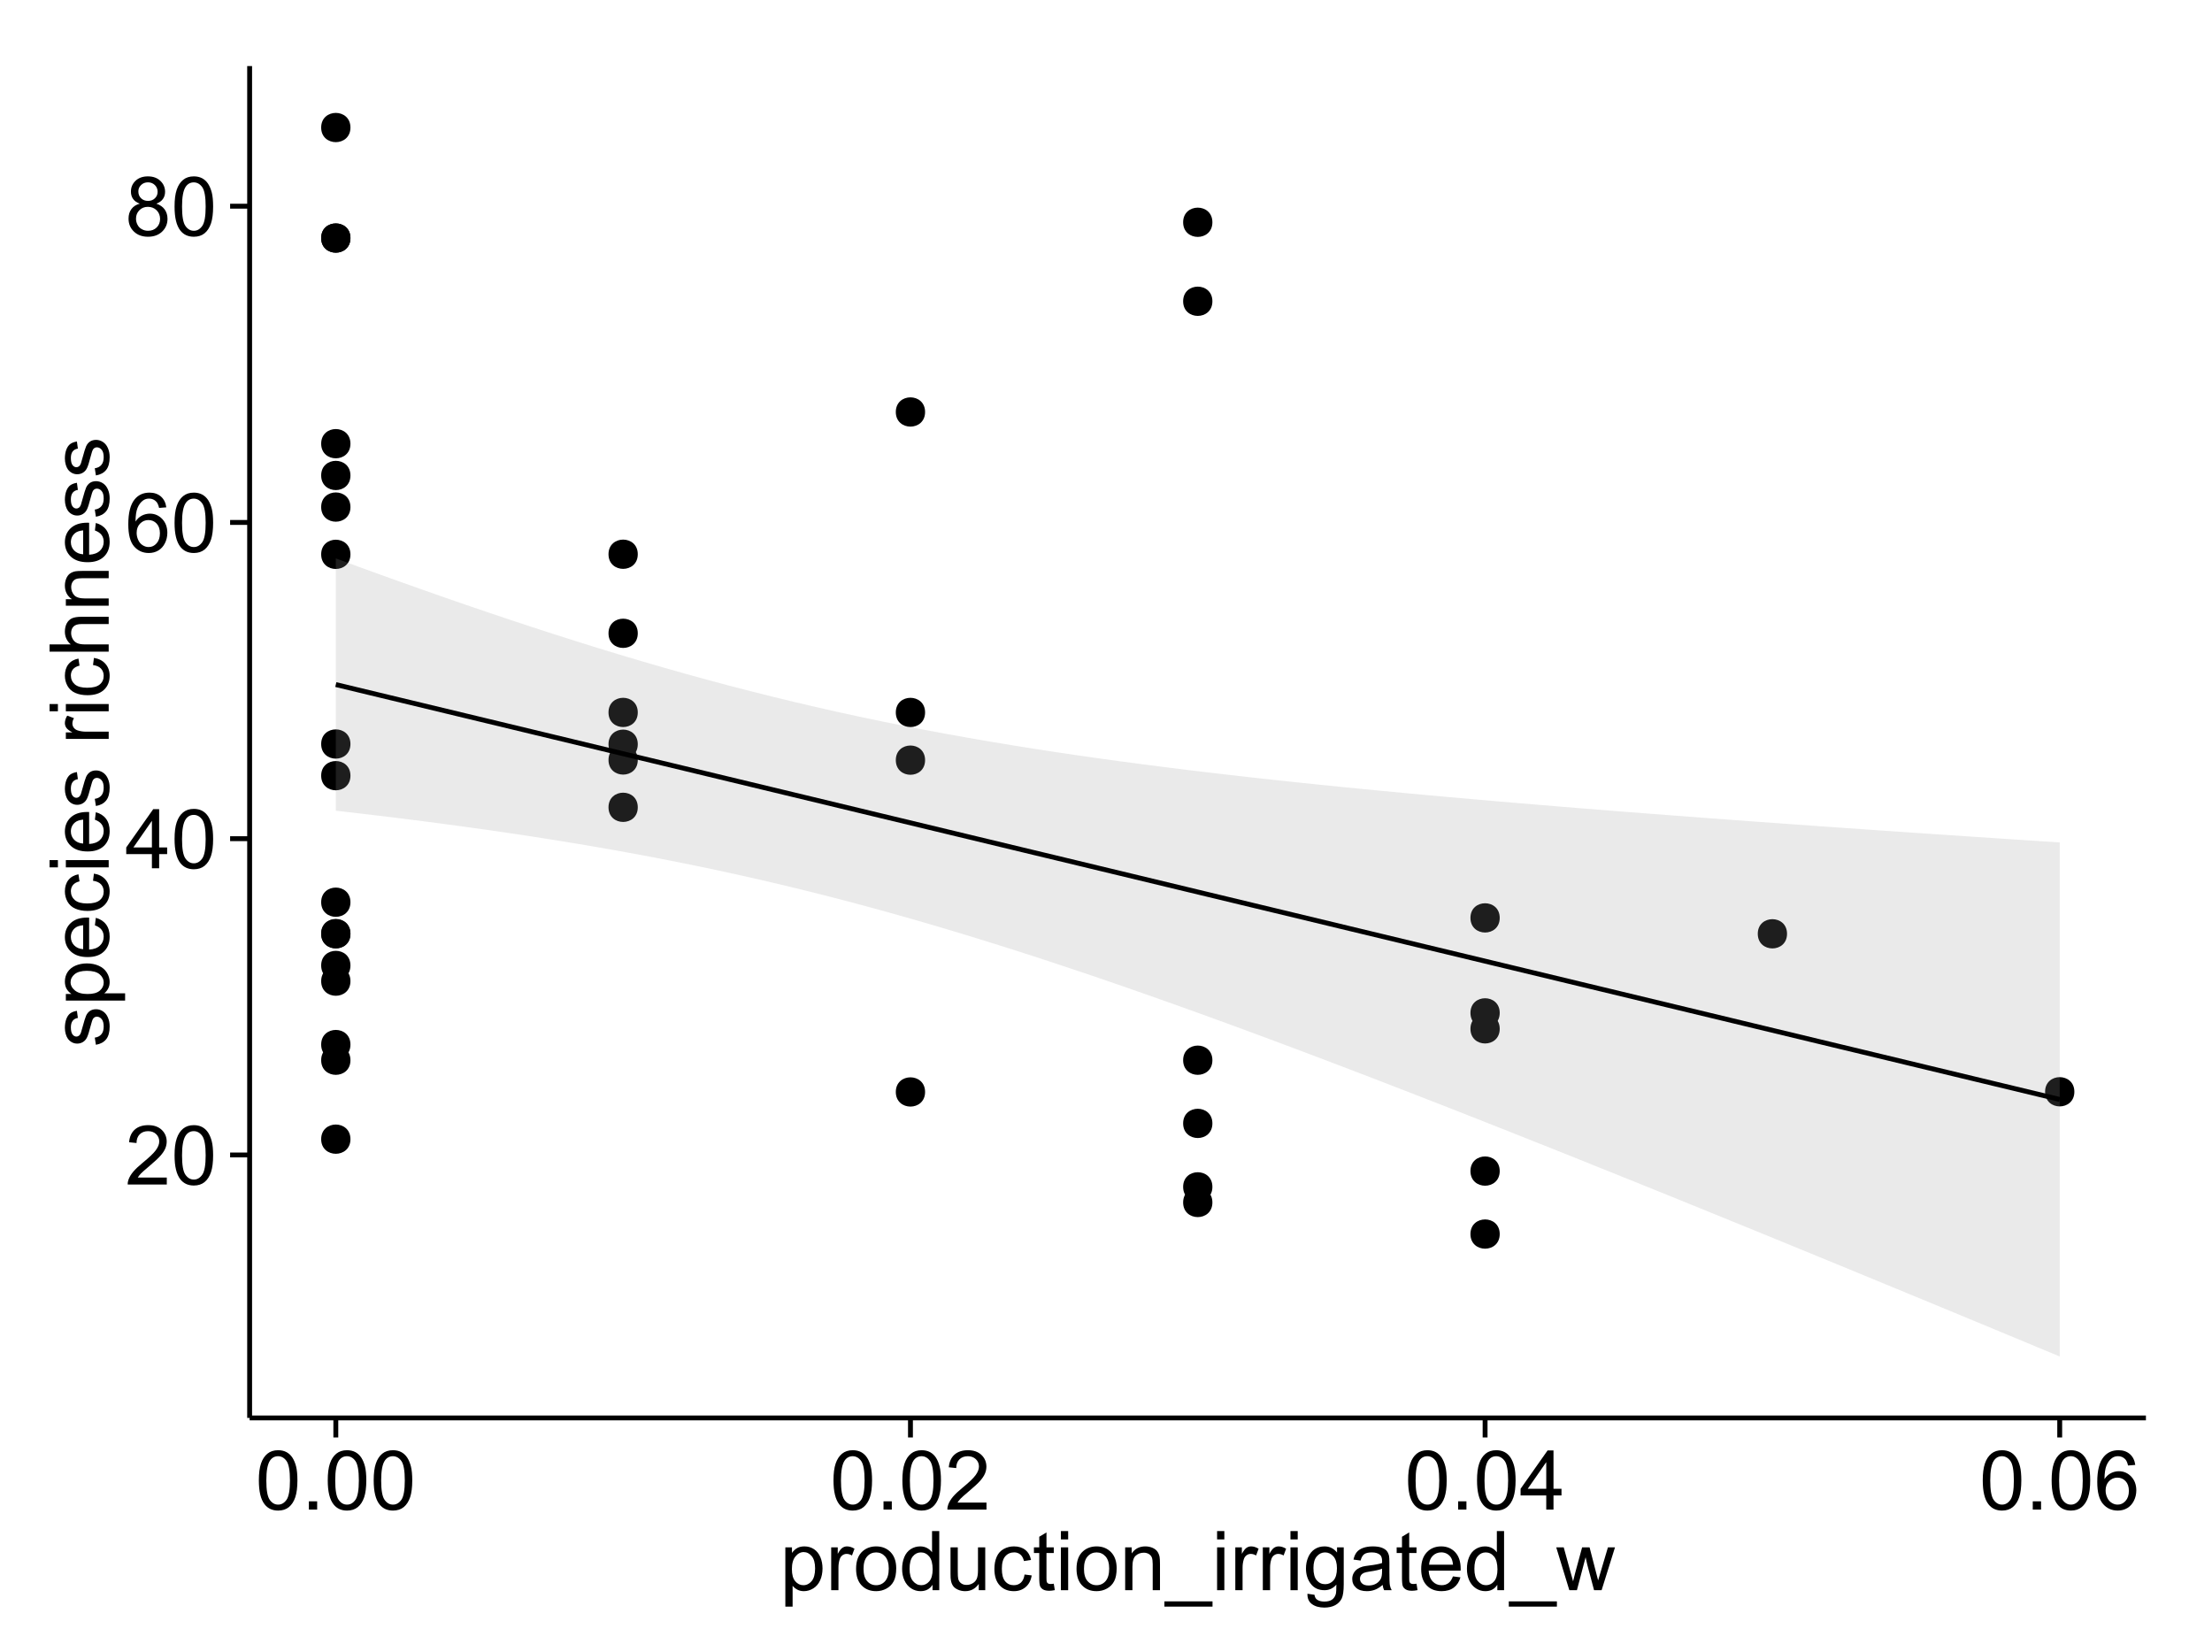 <?xml version="1.0" encoding="UTF-8"?>
<svg xmlns="http://www.w3.org/2000/svg" xmlns:xlink="http://www.w3.org/1999/xlink" width="482pt" height="360pt" viewBox="0 0 482 360" version="1.1">
<defs>
<g>
<symbol overflow="visible" id="glyph0-0">
<path style="stroke:none;" d="M 9.062 -1.52 L 9.062 0 L 0.547 0 C 0.531 -0.379 0.594 -0.742 0.73 -1.098 C 0.945 -1.676 1.293 -2.25 1.77 -2.812 C 2.246 -3.375 2.934 -4.023 3.84 -4.766 C 5.238 -5.906 6.188 -6.816 6.68 -7.492 C 7.172 -8.16 7.418 -8.793 7.418 -9.395 C 7.418 -10.02 7.191 -10.551 6.746 -10.98 C 6.293 -11.41 5.711 -11.625 4.992 -11.629 C 4.23 -11.625 3.621 -11.395 3.164 -10.941 C 2.703 -10.48 2.469 -9.848 2.469 -9.043 L 0.844 -9.211 C 0.953 -10.422 1.371 -11.344 2.102 -11.984 C 2.824 -12.617 3.801 -12.938 5.027 -12.938 C 6.262 -12.938 7.238 -12.594 7.961 -11.91 C 8.68 -11.223 9.039 -10.371 9.043 -9.359 C 9.039 -8.84 8.934 -8.336 8.727 -7.84 C 8.512 -7.34 8.164 -6.812 7.676 -6.266 C 7.188 -5.711 6.375 -4.957 5.238 -4 C 4.285 -3.199 3.676 -2.66 3.41 -2.379 C 3.141 -2.094 2.918 -1.805 2.742 -1.52 Z M 9.062 -1.52 "/>
</symbol>
<symbol overflow="visible" id="glyph0-1">
<path style="stroke:none;" d="M 0.746 -6.355 C 0.742 -7.875 0.898 -9.102 1.215 -10.031 C 1.527 -10.961 1.996 -11.676 2.613 -12.18 C 3.23 -12.684 4.008 -12.938 4.949 -12.938 C 5.637 -12.938 6.242 -12.797 6.766 -12.52 C 7.285 -12.238 7.715 -11.836 8.059 -11.316 C 8.395 -10.789 8.664 -10.152 8.859 -9.398 C 9.051 -8.645 9.145 -7.629 9.148 -6.355 C 9.145 -4.84 8.992 -3.617 8.684 -2.691 C 8.371 -1.762 7.906 -1.047 7.289 -0.539 C 6.672 -0.035 5.891 0.215 4.949 0.219 C 3.703 0.215 2.727 -0.227 2.023 -1.117 C 1.168 -2.188 0.742 -3.934 0.746 -6.355 Z M 2.375 -6.355 C 2.371 -4.234 2.621 -2.824 3.117 -2.129 C 3.609 -1.426 4.219 -1.078 4.949 -1.082 C 5.672 -1.078 6.281 -1.43 6.781 -2.137 C 7.273 -2.836 7.523 -4.242 7.523 -6.355 C 7.523 -8.473 7.273 -9.883 6.781 -10.582 C 6.281 -11.277 5.664 -11.625 4.93 -11.629 C 4.199 -11.625 3.621 -11.316 3.191 -10.703 C 2.645 -9.918 2.371 -8.469 2.375 -6.355 Z M 2.375 -6.355 "/>
</symbol>
<symbol overflow="visible" id="glyph0-2">
<path style="stroke:none;" d="M 5.82 0 L 5.82 -3.086 L 0.227 -3.086 L 0.227 -4.535 L 6.109 -12.883 L 7.398 -12.883 L 7.398 -4.535 L 9.141 -4.535 L 9.141 -3.086 L 7.398 -3.086 L 7.398 0 Z M 5.82 -4.535 L 5.82 -10.344 L 1.785 -4.535 Z M 5.82 -4.535 "/>
</symbol>
<symbol overflow="visible" id="glyph0-3">
<path style="stroke:none;" d="M 8.957 -9.73 L 7.383 -9.605 C 7.242 -10.223 7.043 -10.676 6.785 -10.961 C 6.355 -11.41 5.828 -11.637 5.203 -11.637 C 4.695 -11.637 4.25 -11.496 3.875 -11.215 C 3.375 -10.852 2.984 -10.32 2.695 -9.625 C 2.406 -8.926 2.258 -7.934 2.25 -6.645 C 2.629 -7.223 3.094 -7.652 3.645 -7.938 C 4.195 -8.215 4.773 -8.355 5.379 -8.359 C 6.434 -8.355 7.328 -7.969 8.07 -7.195 C 8.809 -6.418 9.18 -5.414 9.184 -4.184 C 9.18 -3.371 9.008 -2.617 8.66 -1.926 C 8.312 -1.23 7.832 -0.699 7.227 -0.332 C 6.613 0.035 5.922 0.215 5.148 0.219 C 3.828 0.215 2.754 -0.266 1.922 -1.234 C 1.09 -2.199 0.672 -3.797 0.676 -6.031 C 0.672 -8.516 1.133 -10.328 2.055 -11.461 C 2.855 -12.445 3.938 -12.938 5.301 -12.938 C 6.312 -12.938 7.141 -12.652 7.789 -12.086 C 8.434 -11.516 8.824 -10.73 8.957 -9.73 Z M 2.496 -4.176 C 2.496 -3.629 2.609 -3.105 2.844 -2.609 C 3.07 -2.109 3.395 -1.73 3.812 -1.473 C 4.227 -1.207 4.664 -1.078 5.125 -1.082 C 5.789 -1.078 6.363 -1.348 6.844 -1.891 C 7.324 -2.426 7.562 -3.156 7.566 -4.086 C 7.562 -4.973 7.328 -5.676 6.855 -6.191 C 6.379 -6.703 5.781 -6.961 5.062 -6.961 C 4.348 -6.961 3.738 -6.703 3.242 -6.191 C 2.742 -5.676 2.496 -5.004 2.496 -4.176 Z M 2.496 -4.176 "/>
</symbol>
<symbol overflow="visible" id="glyph0-4">
<path style="stroke:none;" d="M 3.18 -6.988 C 2.52 -7.227 2.035 -7.57 1.723 -8.016 C 1.406 -8.461 1.246 -8.992 1.25 -9.617 C 1.246 -10.551 1.582 -11.34 2.258 -11.98 C 2.93 -12.617 3.828 -12.938 4.949 -12.938 C 6.07 -12.938 6.977 -12.609 7.664 -11.957 C 8.348 -11.301 8.688 -10.504 8.691 -9.57 C 8.688 -8.969 8.531 -8.449 8.219 -8.012 C 7.902 -7.566 7.426 -7.227 6.793 -6.988 C 7.582 -6.727 8.184 -6.309 8.598 -5.738 C 9.008 -5.16 9.215 -4.477 9.219 -3.684 C 9.215 -2.578 8.828 -1.652 8.051 -0.906 C 7.27 -0.156 6.242 0.215 4.977 0.219 C 3.699 0.215 2.676 -0.156 1.898 -0.91 C 1.117 -1.66 0.727 -2.602 0.73 -3.727 C 0.727 -4.562 0.938 -5.262 1.367 -5.832 C 1.789 -6.395 2.395 -6.781 3.18 -6.988 Z M 2.867 -9.668 C 2.863 -9.059 3.059 -8.559 3.453 -8.172 C 3.844 -7.785 4.355 -7.594 4.984 -7.594 C 5.59 -7.594 6.09 -7.785 6.48 -8.168 C 6.871 -8.551 7.066 -9.02 7.066 -9.578 C 7.066 -10.156 6.863 -10.645 6.465 -11.043 C 6.059 -11.438 5.559 -11.637 4.965 -11.637 C 4.359 -11.637 3.859 -11.441 3.465 -11.055 C 3.062 -10.668 2.863 -10.207 2.867 -9.668 Z M 2.355 -3.719 C 2.355 -3.262 2.461 -2.824 2.676 -2.406 C 2.887 -1.98 3.203 -1.652 3.629 -1.426 C 4.047 -1.191 4.504 -1.078 4.992 -1.082 C 5.746 -1.078 6.367 -1.32 6.863 -1.809 C 7.352 -2.293 7.598 -2.91 7.602 -3.664 C 7.598 -4.422 7.344 -5.055 6.84 -5.555 C 6.332 -6.051 5.699 -6.297 4.938 -6.301 C 4.191 -6.297 3.574 -6.051 3.09 -5.562 C 2.598 -5.066 2.355 -4.453 2.355 -3.719 Z M 2.355 -3.719 "/>
</symbol>
<symbol overflow="visible" id="glyph0-5">
<path style="stroke:none;" d="M 1.633 0 L 1.633 -1.801 L 3.438 -1.801 L 3.438 0 Z M 1.633 0 "/>
</symbol>
<symbol overflow="visible" id="glyph0-6">
<path style="stroke:none;" d="M 1.188 3.578 L 1.188 -9.336 L 2.629 -9.336 L 2.629 -8.121 C 2.965 -8.594 3.348 -8.949 3.777 -9.188 C 4.203 -9.426 4.723 -9.543 5.336 -9.547 C 6.129 -9.543 6.832 -9.34 7.445 -8.93 C 8.051 -8.516 8.512 -7.934 8.824 -7.191 C 9.133 -6.441 9.285 -5.625 9.289 -4.738 C 9.285 -3.781 9.113 -2.922 8.773 -2.156 C 8.43 -1.391 7.934 -0.805 7.281 -0.398 C 6.625 0.008 5.938 0.211 5.219 0.211 C 4.691 0.211 4.219 0.102 3.801 -0.121 C 3.379 -0.344 3.035 -0.625 2.77 -0.969 L 2.77 3.578 Z M 2.617 -4.613 C 2.613 -3.41 2.855 -2.523 3.348 -1.949 C 3.832 -1.375 4.422 -1.09 5.117 -1.09 C 5.816 -1.09 6.418 -1.387 6.922 -1.98 C 7.418 -2.574 7.668 -3.496 7.672 -4.746 C 7.668 -5.934 7.426 -6.824 6.938 -7.418 C 6.445 -8.008 5.859 -8.301 5.188 -8.305 C 4.508 -8.301 3.91 -7.988 3.395 -7.359 C 2.871 -6.727 2.613 -5.809 2.617 -4.613 Z M 2.617 -4.613 "/>
</symbol>
<symbol overflow="visible" id="glyph0-7">
<path style="stroke:none;" d="M 1.168 0 L 1.168 -9.336 L 2.594 -9.336 L 2.594 -7.918 C 2.953 -8.578 3.289 -9.016 3.598 -9.23 C 3.906 -9.438 4.242 -9.543 4.613 -9.547 C 5.145 -9.543 5.688 -9.375 6.242 -9.035 L 5.695 -7.566 C 5.309 -7.793 4.922 -7.91 4.535 -7.91 C 4.188 -7.91 3.875 -7.805 3.602 -7.598 C 3.324 -7.387 3.129 -7.098 3.016 -6.734 C 2.836 -6.168 2.746 -5.555 2.75 -4.887 L 2.75 0 Z M 1.168 0 "/>
</symbol>
<symbol overflow="visible" id="glyph0-8">
<path style="stroke:none;" d="M 0.598 -4.668 C 0.598 -6.391 1.078 -7.672 2.039 -8.508 C 2.84 -9.199 3.816 -9.543 4.977 -9.547 C 6.254 -9.543 7.305 -9.125 8.121 -8.285 C 8.934 -7.441 9.34 -6.277 9.344 -4.797 C 9.34 -3.594 9.16 -2.648 8.801 -1.961 C 8.441 -1.27 7.914 -0.734 7.227 -0.359 C 6.535 0.023 5.785 0.211 4.977 0.211 C 3.664 0.211 2.609 -0.207 1.805 -1.047 C 1 -1.883 0.598 -3.09 0.598 -4.668 Z M 2.223 -4.668 C 2.219 -3.469 2.48 -2.574 3.004 -1.98 C 3.523 -1.387 4.18 -1.09 4.977 -1.09 C 5.758 -1.09 6.41 -1.387 6.934 -1.984 C 7.453 -2.582 7.715 -3.492 7.719 -4.719 C 7.715 -5.871 7.453 -6.746 6.93 -7.344 C 6.402 -7.934 5.75 -8.23 4.977 -8.234 C 4.18 -8.23 3.523 -7.938 3.004 -7.348 C 2.48 -6.754 2.219 -5.859 2.223 -4.668 Z M 2.223 -4.668 "/>
</symbol>
<symbol overflow="visible" id="glyph0-9">
<path style="stroke:none;" d="M 7.242 0 L 7.242 -1.18 C 6.648 -0.25 5.777 0.211 4.633 0.211 C 3.887 0.211 3.203 0.008 2.578 -0.402 C 1.953 -0.812 1.469 -1.387 1.129 -2.121 C 0.785 -2.855 0.613 -3.699 0.617 -4.656 C 0.613 -5.586 0.77 -6.43 1.082 -7.191 C 1.391 -7.949 1.855 -8.531 2.477 -8.938 C 3.098 -9.34 3.793 -9.543 4.562 -9.547 C 5.121 -9.543 5.621 -9.426 6.062 -9.188 C 6.5 -8.949 6.859 -8.641 7.137 -8.262 L 7.137 -12.883 L 8.711 -12.883 L 8.711 0 Z M 2.242 -4.656 C 2.238 -3.461 2.488 -2.566 2.996 -1.977 C 3.496 -1.383 4.094 -1.09 4.781 -1.09 C 5.473 -1.09 6.059 -1.371 6.543 -1.938 C 7.023 -2.5 7.266 -3.363 7.27 -4.527 C 7.266 -5.801 7.02 -6.738 6.531 -7.336 C 6.035 -7.934 5.43 -8.23 4.711 -8.234 C 4.008 -8.23 3.418 -7.945 2.949 -7.371 C 2.473 -6.797 2.238 -5.891 2.242 -4.656 Z M 2.242 -4.656 "/>
</symbol>
<symbol overflow="visible" id="glyph0-10">
<path style="stroke:none;" d="M 7.305 0 L 7.305 -1.371 C 6.574 -0.316 5.586 0.211 4.344 0.211 C 3.789 0.211 3.273 0.105 2.797 -0.105 C 2.316 -0.316 1.965 -0.578 1.734 -0.898 C 1.504 -1.215 1.34 -1.609 1.25 -2.074 C 1.18 -2.383 1.148 -2.875 1.152 -3.551 L 1.152 -9.336 L 2.734 -9.336 L 2.734 -4.156 C 2.73 -3.328 2.762 -2.773 2.828 -2.488 C 2.926 -2.07 3.137 -1.742 3.461 -1.508 C 3.781 -1.266 4.18 -1.148 4.656 -1.152 C 5.129 -1.148 5.574 -1.27 5.992 -1.516 C 6.406 -1.758 6.699 -2.09 6.875 -2.508 C 7.047 -2.926 7.137 -3.531 7.137 -4.332 L 7.137 -9.336 L 8.719 -9.336 L 8.719 0 Z M 7.305 0 "/>
</symbol>
<symbol overflow="visible" id="glyph0-11">
<path style="stroke:none;" d="M 7.277 -3.418 L 8.832 -3.219 C 8.66 -2.141 8.227 -1.301 7.527 -0.699 C 6.824 -0.09 5.965 0.211 4.949 0.211 C 3.668 0.211 2.641 -0.203 1.867 -1.039 C 1.09 -1.871 0.703 -3.07 0.703 -4.633 C 0.703 -5.637 0.867 -6.52 1.203 -7.277 C 1.531 -8.031 2.039 -8.598 2.727 -8.977 C 3.406 -9.355 4.152 -9.543 4.957 -9.547 C 5.969 -9.543 6.797 -9.289 7.441 -8.777 C 8.086 -8.262 8.5 -7.531 8.684 -6.594 L 7.145 -6.355 C 6.996 -6.98 6.738 -7.453 6.367 -7.77 C 5.992 -8.082 5.543 -8.238 5.02 -8.242 C 4.219 -8.238 3.57 -7.953 3.074 -7.387 C 2.574 -6.812 2.324 -5.91 2.328 -4.676 C 2.324 -3.422 2.566 -2.508 3.047 -1.941 C 3.527 -1.371 4.152 -1.09 4.93 -1.09 C 5.547 -1.09 6.066 -1.277 6.484 -1.66 C 6.898 -2.039 7.164 -2.625 7.277 -3.418 Z M 7.277 -3.418 "/>
</symbol>
<symbol overflow="visible" id="glyph0-12">
<path style="stroke:none;" d="M 4.641 -1.414 L 4.867 -0.016 C 4.422 0.078 4.023 0.121 3.672 0.125 C 3.098 0.121 2.652 0.035 2.336 -0.148 C 2.02 -0.328 1.797 -0.566 1.668 -0.863 C 1.539 -1.156 1.477 -1.781 1.477 -2.734 L 1.477 -8.102 L 0.316 -8.102 L 0.316 -9.336 L 1.477 -9.336 L 1.477 -11.645 L 3.051 -12.594 L 3.051 -9.336 L 4.641 -9.336 L 4.641 -8.102 L 3.051 -8.102 L 3.051 -2.645 C 3.047 -2.191 3.074 -1.902 3.133 -1.773 C 3.188 -1.645 3.277 -1.543 3.406 -1.465 C 3.527 -1.387 3.707 -1.348 3.945 -1.352 C 4.117 -1.348 4.352 -1.367 4.641 -1.414 Z M 4.641 -1.414 "/>
</symbol>
<symbol overflow="visible" id="glyph0-13">
<path style="stroke:none;" d="M 1.195 -11.066 L 1.195 -12.883 L 2.777 -12.883 L 2.777 -11.066 Z M 1.195 0 L 1.195 -9.336 L 2.777 -9.336 L 2.777 0 Z M 1.195 0 "/>
</symbol>
<symbol overflow="visible" id="glyph0-14">
<path style="stroke:none;" d="M 1.188 0 L 1.188 -9.336 L 2.609 -9.336 L 2.609 -8.008 C 3.293 -9.031 4.285 -9.543 5.582 -9.547 C 6.141 -9.543 6.656 -9.441 7.133 -9.242 C 7.602 -9.035 7.957 -8.77 8.191 -8.445 C 8.426 -8.113 8.59 -7.727 8.684 -7.277 C 8.742 -6.98 8.77 -6.465 8.773 -5.738 L 8.773 0 L 7.188 0 L 7.188 -5.68 C 7.184 -6.32 7.121 -6.801 7.004 -7.121 C 6.879 -7.438 6.66 -7.695 6.348 -7.887 C 6.031 -8.074 5.664 -8.168 5.246 -8.172 C 4.566 -8.168 3.984 -7.953 3.5 -7.531 C 3.008 -7.102 2.766 -6.293 2.77 -5.098 L 2.77 0 Z M 1.188 0 "/>
</symbol>
<symbol overflow="visible" id="glyph0-15">
<path style="stroke:none;" d="M -0.273 3.578 L -0.273 2.434 L 10.211 2.434 L 10.211 3.578 Z M -0.273 3.578 "/>
</symbol>
<symbol overflow="visible" id="glyph0-16">
<path style="stroke:none;" d="M 0.898 0.773 L 2.434 1 C 2.496 1.473 2.676 1.82 2.969 2.039 C 3.359 2.328 3.895 2.473 4.578 2.477 C 5.309 2.473 5.875 2.328 6.277 2.039 C 6.672 1.746 6.941 1.336 7.086 0.809 C 7.164 0.484 7.203 -0.191 7.199 -1.223 C 6.504 -0.406 5.641 0 4.613 0 C 3.324 0 2.332 -0.461 1.633 -1.387 C 0.926 -2.312 0.574 -3.422 0.578 -4.719 C 0.574 -5.605 0.734 -6.43 1.062 -7.184 C 1.383 -7.934 1.852 -8.516 2.465 -8.93 C 3.074 -9.34 3.793 -9.543 4.625 -9.547 C 5.719 -9.543 6.629 -9.098 7.348 -8.211 L 7.348 -9.336 L 8.805 -9.336 L 8.805 -1.266 C 8.801 0.188 8.652 1.215 8.359 1.824 C 8.062 2.426 7.594 2.906 6.953 3.262 C 6.309 3.609 5.52 3.785 4.586 3.789 C 3.473 3.785 2.574 3.535 1.887 3.035 C 1.199 2.535 0.867 1.781 0.898 0.773 Z M 2.207 -4.836 C 2.203 -3.605 2.445 -2.711 2.934 -2.152 C 3.418 -1.586 4.027 -1.305 4.766 -1.309 C 5.484 -1.305 6.094 -1.586 6.59 -2.148 C 7.078 -2.707 7.324 -3.586 7.328 -4.781 C 7.324 -5.922 7.07 -6.781 6.566 -7.363 C 6.059 -7.941 5.449 -8.23 4.738 -8.234 C 4.031 -8.23 3.434 -7.945 2.945 -7.379 C 2.449 -6.805 2.203 -5.957 2.207 -4.836 Z M 2.207 -4.836 "/>
</symbol>
<symbol overflow="visible" id="glyph0-17">
<path style="stroke:none;" d="M 7.277 -1.152 C 6.691 -0.652 6.125 -0.301 5.586 -0.098 C 5.039 0.109 4.457 0.211 3.84 0.211 C 2.812 0.211 2.027 -0.039 1.477 -0.539 C 0.922 -1.039 0.645 -1.68 0.648 -2.461 C 0.645 -2.918 0.75 -3.336 0.961 -3.715 C 1.168 -4.09 1.438 -4.391 1.777 -4.621 C 2.113 -4.848 2.496 -5.02 2.918 -5.141 C 3.227 -5.219 3.695 -5.301 4.324 -5.379 C 5.602 -5.531 6.539 -5.711 7.145 -5.922 C 7.148 -6.137 7.152 -6.273 7.156 -6.336 C 7.152 -6.977 7.004 -7.434 6.707 -7.699 C 6.301 -8.055 5.699 -8.23 4.906 -8.234 C 4.156 -8.23 3.609 -8.102 3.258 -7.844 C 2.902 -7.582 2.637 -7.121 2.469 -6.461 L 0.922 -6.672 C 1.059 -7.332 1.293 -7.867 1.617 -8.273 C 1.938 -8.68 2.402 -8.992 3.016 -9.215 C 3.621 -9.434 4.328 -9.543 5.133 -9.547 C 5.93 -9.543 6.574 -9.449 7.074 -9.266 C 7.566 -9.074 7.934 -8.84 8.172 -8.555 C 8.402 -8.27 8.566 -7.91 8.664 -7.48 C 8.715 -7.207 8.742 -6.719 8.746 -6.02 L 8.746 -3.91 C 8.742 -2.434 8.773 -1.504 8.844 -1.117 C 8.906 -0.727 9.043 -0.355 9.246 0 L 7.594 0 C 7.43 -0.328 7.324 -0.711 7.277 -1.152 Z M 7.145 -4.684 C 6.566 -4.445 5.707 -4.246 4.562 -4.086 C 3.91 -3.988 3.449 -3.883 3.18 -3.77 C 2.91 -3.648 2.703 -3.477 2.555 -3.254 C 2.406 -3.027 2.332 -2.777 2.336 -2.504 C 2.332 -2.078 2.492 -1.727 2.816 -1.449 C 3.133 -1.164 3.602 -1.023 4.219 -1.027 C 4.828 -1.023 5.367 -1.156 5.844 -1.426 C 6.312 -1.691 6.664 -2.059 6.891 -2.523 C 7.059 -2.879 7.141 -3.406 7.145 -4.105 Z M 7.145 -4.684 "/>
</symbol>
<symbol overflow="visible" id="glyph0-18">
<path style="stroke:none;" d="M 7.578 -3.008 L 9.211 -2.805 C 8.953 -1.848 8.473 -1.105 7.777 -0.578 C 7.078 -0.051 6.188 0.211 5.105 0.211 C 3.738 0.211 2.656 -0.207 1.859 -1.051 C 1.055 -1.887 0.656 -3.066 0.66 -4.586 C 0.656 -6.156 1.059 -7.375 1.871 -8.246 C 2.676 -9.109 3.727 -9.543 5.02 -9.547 C 6.266 -9.543 7.285 -9.117 8.078 -8.27 C 8.867 -7.418 9.262 -6.223 9.266 -4.684 C 9.262 -4.586 9.258 -4.445 9.254 -4.262 L 2.293 -4.262 C 2.348 -3.234 2.641 -2.449 3.164 -1.906 C 3.684 -1.359 4.332 -1.09 5.117 -1.09 C 5.691 -1.09 6.188 -1.242 6.598 -1.547 C 7.008 -1.852 7.332 -2.336 7.578 -3.008 Z M 2.383 -5.562 L 7.594 -5.562 C 7.523 -6.344 7.324 -6.934 6.996 -7.328 C 6.492 -7.934 5.836 -8.238 5.035 -8.242 C 4.305 -8.238 3.695 -7.996 3.203 -7.512 C 2.707 -7.027 2.434 -6.375 2.383 -5.562 Z M 2.383 -5.562 "/>
</symbol>
<symbol overflow="visible" id="glyph0-19">
<path style="stroke:none;" d="M 2.91 0 L 0.055 -9.336 L 1.688 -9.336 L 3.172 -3.945 L 3.727 -1.941 C 3.75 -2.039 3.91 -2.684 4.211 -3.867 L 5.695 -9.336 L 7.32 -9.336 L 8.719 -3.922 L 9.184 -2.137 L 9.719 -3.938 L 11.32 -9.336 L 12.859 -9.336 L 9.941 0 L 8.297 0 L 6.812 -5.59 L 6.453 -7.18 L 4.562 0 Z M 2.91 0 "/>
</symbol>
<symbol overflow="visible" id="glyph1-0">
<path style="stroke:none;" d="M -2.785 -0.555 L -3.031 -2.117 C -2.402 -2.203 -1.922 -2.449 -1.59 -2.852 C -1.254 -3.25 -1.09 -3.812 -1.09 -4.535 C -1.09 -5.262 -1.234 -5.801 -1.531 -6.152 C -1.824 -6.504 -2.172 -6.68 -2.574 -6.68 C -2.926 -6.68 -3.207 -6.523 -3.418 -6.215 C -3.555 -5.996 -3.734 -5.457 -3.953 -4.598 C -4.246 -3.434 -4.5 -2.629 -4.715 -2.184 C -4.926 -1.734 -5.223 -1.395 -5.602 -1.164 C -5.98 -0.93 -6.398 -0.812 -6.855 -0.816 C -7.27 -0.812 -7.652 -0.91 -8.012 -1.102 C -8.363 -1.293 -8.66 -1.551 -8.895 -1.883 C -9.074 -2.125 -9.227 -2.461 -9.355 -2.887 C -9.48 -3.309 -9.543 -3.766 -9.547 -4.254 C -9.543 -4.984 -9.438 -5.625 -9.23 -6.184 C -9.016 -6.734 -8.73 -7.145 -8.371 -7.41 C -8.008 -7.672 -7.527 -7.852 -6.926 -7.953 L -6.715 -6.406 C -7.195 -6.332 -7.57 -6.129 -7.84 -5.797 C -8.105 -5.457 -8.238 -4.98 -8.242 -4.367 C -8.238 -3.637 -8.117 -3.121 -7.883 -2.812 C -7.641 -2.5 -7.359 -2.344 -7.039 -2.348 C -6.832 -2.344 -6.648 -2.406 -6.484 -2.539 C -6.312 -2.664 -6.172 -2.867 -6.062 -3.148 C -6.004 -3.301 -5.871 -3.766 -5.66 -4.543 C -5.359 -5.66 -5.113 -6.441 -4.926 -6.887 C -4.734 -7.324 -4.457 -7.672 -4.094 -7.926 C -3.73 -8.176 -3.281 -8.301 -2.742 -8.305 C -2.211 -8.301 -1.711 -8.148 -1.25 -7.844 C -0.781 -7.535 -0.422 -7.09 -0.172 -6.512 C 0.086 -5.926 0.211 -5.27 0.211 -4.543 C 0.211 -3.328 -0.039 -2.406 -0.543 -1.77 C -1.047 -1.133 -1.793 -0.727 -2.785 -0.555 Z M -2.785 -0.555 "/>
</symbol>
<symbol overflow="visible" id="glyph1-1">
<path style="stroke:none;" d="M 3.578 -1.188 L -9.336 -1.188 L -9.336 -2.629 L -8.121 -2.629 C -8.594 -2.965 -8.949 -3.348 -9.188 -3.777 C -9.426 -4.203 -9.543 -4.723 -9.547 -5.336 C -9.543 -6.129 -9.34 -6.832 -8.93 -7.445 C -8.516 -8.051 -7.934 -8.512 -7.191 -8.824 C -6.441 -9.133 -5.625 -9.285 -4.738 -9.289 C -3.781 -9.285 -2.922 -9.113 -2.156 -8.773 C -1.391 -8.43 -0.805 -7.934 -0.398 -7.281 C 0.008 -6.625 0.211 -5.938 0.211 -5.219 C 0.211 -4.691 0.102 -4.219 -0.121 -3.801 C -0.344 -3.379 -0.625 -3.035 -0.965 -2.77 L 3.578 -2.77 Z M -4.613 -2.621 C -3.41 -2.613 -2.523 -2.855 -1.949 -3.348 C -1.375 -3.832 -1.09 -4.422 -1.09 -5.117 C -1.09 -5.816 -1.387 -6.418 -1.98 -6.922 C -2.574 -7.418 -3.496 -7.668 -4.746 -7.672 C -5.934 -7.668 -6.824 -7.426 -7.418 -6.938 C -8.008 -6.449 -8.301 -5.863 -8.305 -5.188 C -8.301 -4.508 -7.988 -3.914 -7.359 -3.398 C -6.727 -2.879 -5.809 -2.617 -4.613 -2.621 Z M -4.613 -2.621 "/>
</symbol>
<symbol overflow="visible" id="glyph1-2">
<path style="stroke:none;" d="M -3.004 -7.578 L -2.805 -9.211 C -1.848 -8.953 -1.105 -8.473 -0.578 -7.777 C -0.051 -7.078 0.211 -6.188 0.211 -5.105 C 0.211 -3.738 -0.207 -2.656 -1.051 -1.859 C -1.887 -1.055 -3.066 -0.656 -4.586 -0.66 C -6.156 -0.656 -7.375 -1.059 -8.246 -1.871 C -9.109 -2.676 -9.543 -3.727 -9.547 -5.02 C -9.543 -6.266 -9.117 -7.285 -8.27 -8.078 C -7.418 -8.867 -6.223 -9.262 -4.684 -9.266 C -4.586 -9.262 -4.445 -9.258 -4.262 -9.254 L -4.262 -2.293 C -3.234 -2.348 -2.449 -2.641 -1.906 -3.164 C -1.359 -3.684 -1.09 -4.332 -1.09 -5.117 C -1.09 -5.691 -1.242 -6.188 -1.547 -6.598 C -1.852 -7.008 -2.336 -7.332 -3.004 -7.578 Z M -5.562 -2.383 L -5.562 -7.594 C -6.344 -7.523 -6.934 -7.324 -7.328 -6.996 C -7.934 -6.492 -8.238 -5.836 -8.242 -5.035 C -8.238 -4.305 -7.996 -3.695 -7.512 -3.203 C -7.027 -2.707 -6.375 -2.434 -5.562 -2.383 Z M -5.562 -2.383 "/>
</symbol>
<symbol overflow="visible" id="glyph1-3">
<path style="stroke:none;" d="M -3.418 -7.277 L -3.215 -8.832 C -2.141 -8.66 -1.301 -8.227 -0.699 -7.527 C -0.09 -6.824 0.211 -5.965 0.211 -4.949 C 0.211 -3.668 -0.203 -2.641 -1.039 -1.867 C -1.871 -1.09 -3.07 -0.703 -4.633 -0.703 C -5.637 -0.703 -6.52 -0.867 -7.277 -1.203 C -8.031 -1.535 -8.598 -2.047 -8.977 -2.73 C -9.355 -3.41 -9.543 -4.152 -9.547 -4.957 C -9.543 -5.969 -9.289 -6.797 -8.777 -7.441 C -8.262 -8.086 -7.531 -8.5 -6.59 -8.684 L -6.355 -7.145 C -6.98 -6.996 -7.453 -6.738 -7.77 -6.367 C -8.082 -5.992 -8.238 -5.543 -8.242 -5.02 C -8.238 -4.219 -7.953 -3.57 -7.387 -3.074 C -6.812 -2.574 -5.91 -2.324 -4.676 -2.328 C -3.422 -2.324 -2.508 -2.566 -1.941 -3.047 C -1.371 -3.527 -1.09 -4.152 -1.09 -4.93 C -1.09 -5.547 -1.277 -6.066 -1.66 -6.484 C -2.035 -6.898 -2.621 -7.164 -3.418 -7.277 Z M -3.418 -7.277 "/>
</symbol>
<symbol overflow="visible" id="glyph1-4">
<path style="stroke:none;" d="M -11.066 -1.195 L -12.883 -1.195 L -12.883 -2.777 L -11.066 -2.777 Z M 0 -1.195 L -9.336 -1.195 L -9.336 -2.777 L 0 -2.777 Z M 0 -1.195 "/>
</symbol>
<symbol overflow="visible" id="glyph1-5">
<path style="stroke:none;" d=""/>
</symbol>
<symbol overflow="visible" id="glyph1-6">
<path style="stroke:none;" d="M 0 -1.168 L -9.336 -1.168 L -9.336 -2.594 L -7.918 -2.594 C -8.578 -2.953 -9.016 -3.289 -9.23 -3.598 C -9.438 -3.906 -9.543 -4.242 -9.547 -4.613 C -9.543 -5.145 -9.375 -5.688 -9.035 -6.242 L -7.566 -5.695 C -7.793 -5.309 -7.91 -4.922 -7.91 -4.535 C -7.91 -4.188 -7.805 -3.875 -7.598 -3.602 C -7.387 -3.324 -7.098 -3.129 -6.734 -3.016 C -6.168 -2.836 -5.555 -2.746 -4.887 -2.75 L 0 -2.75 Z M 0 -1.168 "/>
</symbol>
<symbol overflow="visible" id="glyph1-7">
<path style="stroke:none;" d="M 0 -1.188 L -12.883 -1.188 L -12.883 -2.77 L -8.262 -2.77 C -9.117 -3.504 -9.543 -4.434 -9.547 -5.562 C -9.543 -6.25 -9.406 -6.852 -9.137 -7.363 C -8.859 -7.871 -8.484 -8.234 -8.004 -8.457 C -7.523 -8.676 -6.824 -8.789 -5.914 -8.789 L 0 -8.789 L 0 -7.207 L -5.914 -7.207 C -6.703 -7.207 -7.281 -7.035 -7.641 -6.691 C -8 -6.348 -8.18 -5.863 -8.184 -5.238 C -8.18 -4.77 -8.059 -4.328 -7.816 -3.914 C -7.574 -3.5 -7.242 -3.203 -6.828 -3.031 C -6.406 -2.852 -5.832 -2.766 -5.105 -2.77 L 0 -2.77 Z M 0 -1.188 "/>
</symbol>
<symbol overflow="visible" id="glyph1-8">
<path style="stroke:none;" d="M 0 -1.188 L -9.336 -1.188 L -9.336 -2.609 L -8.008 -2.609 C -9.031 -3.293 -9.543 -4.285 -9.547 -5.582 C -9.543 -6.141 -9.441 -6.656 -9.242 -7.133 C -9.035 -7.602 -8.77 -7.957 -8.445 -8.191 C -8.113 -8.426 -7.727 -8.59 -7.277 -8.684 C -6.98 -8.742 -6.465 -8.77 -5.738 -8.773 L 0 -8.773 L 0 -7.188 L -5.68 -7.188 C -6.32 -7.184 -6.801 -7.121 -7.121 -7.004 C -7.438 -6.879 -7.695 -6.66 -7.887 -6.348 C -8.074 -6.031 -8.168 -5.664 -8.172 -5.246 C -8.168 -4.57 -7.953 -3.992 -7.531 -3.504 C -7.102 -3.012 -6.293 -2.766 -5.098 -2.77 L 0 -2.77 Z M 0 -1.188 "/>
</symbol>
</g>
<clipPath id="clip1">
  <path d="M 54.395 14.398 L 468.602 14.398 L 468.602 309.953 L 54.395 309.953 Z M 54.395 14.398 "/>
</clipPath>
</defs>
<g id="surface1206">
<rect x="0" y="0" width="482" height="360" style="fill:rgb(100%,100%,100%);fill-opacity:1;stroke:none;"/>
<rect x="0" y="0" width="482" height="360" style="fill:rgb(100%,100%,100%);fill-opacity:1;stroke:none;"/>
<path style="fill:none;stroke-width:1.063;stroke-linecap:round;stroke-linejoin:round;stroke:rgb(100%,100%,100%);stroke-opacity:1;stroke-miterlimit:10;" d="M 0 360 L 482 360 L 482 0 L 0 0 Z M 0 360 "/>
<g clip-path="url(#clip1)" clip-rule="nonzero">
<path style=" stroke:none;fill-rule:nonzero;fill:rgb(100%,100%,100%);fill-opacity:1;" d="M 54.395 308.957 L 467.602 308.957 L 467.602 14.402 L 54.395 14.402 Z M 54.395 308.957 "/>
<path style=" stroke:none;fill-rule:nonzero;fill:rgb(0%,0%,0%);fill-opacity:1;" d="M 137.906 165.59 C 137.906 168.426 133.656 168.426 133.656 165.59 C 133.656 162.754 137.906 162.754 137.906 165.59 "/>
<path style=" stroke:none;fill-rule:nonzero;fill:rgb(0%,0%,0%);fill-opacity:1;" d="M 325.73 200 C 325.73 202.836 321.477 202.836 321.477 200 C 321.477 197.168 325.73 197.168 325.73 200 "/>
<path style=" stroke:none;fill-rule:nonzero;fill:rgb(0%,0%,0%);fill-opacity:1;" d="M 75.301 248.215 C 75.301 251.047 71.051 251.047 71.051 248.215 C 71.051 245.379 75.301 245.379 75.301 248.215 "/>
<path style=" stroke:none;fill-rule:nonzero;fill:rgb(0%,0%,0%);fill-opacity:1;" d="M 200.516 155.234 C 200.516 158.07 196.262 158.07 196.262 155.234 C 196.262 152.402 200.516 152.402 200.516 155.234 "/>
<path style=" stroke:none;fill-rule:nonzero;fill:rgb(0%,0%,0%);fill-opacity:1;" d="M 75.301 110.488 C 75.301 113.32 71.051 113.32 71.051 110.488 C 71.051 107.652 75.301 107.652 75.301 110.488 "/>
<path style=" stroke:none;fill-rule:nonzero;fill:rgb(0%,0%,0%);fill-opacity:1;" d="M 75.301 169.012 C 75.301 171.848 71.051 171.848 71.051 169.012 C 71.051 166.176 75.301 166.176 75.301 169.012 "/>
<path style=" stroke:none;fill-rule:nonzero;fill:rgb(0%,0%,0%);fill-opacity:1;" d="M 75.301 51.871 C 75.301 54.707 71.051 54.707 71.051 51.871 C 71.051 49.035 75.301 49.035 75.301 51.871 "/>
<path style=" stroke:none;fill-rule:nonzero;fill:rgb(0%,0%,0%);fill-opacity:1;" d="M 75.301 96.676 C 75.301 99.512 71.051 99.512 71.051 96.676 C 71.051 93.84 75.301 93.84 75.301 96.676 "/>
<path style=" stroke:none;fill-rule:nonzero;fill:rgb(0%,0%,0%);fill-opacity:1;" d="M 75.301 203.426 C 75.301 206.262 71.051 206.262 71.051 203.426 C 71.051 200.59 75.301 200.59 75.301 203.426 "/>
<path style=" stroke:none;fill-rule:nonzero;fill:rgb(0%,0%,0%);fill-opacity:1;" d="M 75.301 210.367 C 75.301 213.203 71.051 213.203 71.051 210.367 C 71.051 207.531 75.301 207.531 75.301 210.367 "/>
<path style=" stroke:none;fill-rule:nonzero;fill:rgb(0%,0%,0%);fill-opacity:1;" d="M 137.906 120.762 C 137.906 123.598 133.656 123.598 133.656 120.762 C 133.656 117.926 137.906 117.926 137.906 120.762 "/>
<path style=" stroke:none;fill-rule:nonzero;fill:rgb(0%,0%,0%);fill-opacity:1;" d="M 137.906 155.234 C 137.906 158.07 133.656 158.07 133.656 155.234 C 133.656 152.398 137.906 152.398 137.906 155.234 "/>
<path style=" stroke:none;fill-rule:nonzero;fill:rgb(0%,0%,0%);fill-opacity:1;" d="M 200.516 165.629 C 200.516 168.465 196.262 168.465 196.262 165.629 C 196.262 162.797 200.516 162.797 200.516 165.629 "/>
<path style=" stroke:none;fill-rule:nonzero;fill:rgb(0%,0%,0%);fill-opacity:1;" d="M 200.516 89.77 C 200.516 92.602 196.262 92.602 196.262 89.77 C 196.262 86.934 200.516 86.934 200.516 89.77 "/>
<path style=" stroke:none;fill-rule:nonzero;fill:rgb(0%,0%,0%);fill-opacity:1;" d="M 263.121 65.645 C 263.121 68.477 258.871 68.477 258.871 65.645 C 258.871 62.809 263.121 62.809 263.121 65.645 "/>
<path style=" stroke:none;fill-rule:nonzero;fill:rgb(0%,0%,0%);fill-opacity:1;" d="M 75.301 203.48 C 75.301 206.312 71.051 206.312 71.051 203.48 C 71.051 200.645 75.301 200.645 75.301 203.48 "/>
<path style=" stroke:none;fill-rule:nonzero;fill:rgb(0%,0%,0%);fill-opacity:1;" d="M 325.73 224.18 C 325.73 227.016 321.477 227.016 321.477 224.18 C 321.477 221.344 325.73 221.344 325.73 224.18 "/>
<path style=" stroke:none;fill-rule:nonzero;fill:rgb(0%,0%,0%);fill-opacity:1;" d="M 75.301 51.867 C 75.301 54.703 71.051 54.703 71.051 51.867 C 71.051 49.035 75.301 49.035 75.301 51.867 "/>
<path style=" stroke:none;fill-rule:nonzero;fill:rgb(0%,0%,0%);fill-opacity:1;" d="M 137.906 137.992 C 137.906 140.828 133.656 140.828 133.656 137.992 C 133.656 135.156 137.906 135.156 137.906 137.992 "/>
<path style=" stroke:none;fill-rule:nonzero;fill:rgb(0%,0%,0%);fill-opacity:1;" d="M 75.301 213.785 C 75.301 216.617 71.051 216.617 71.051 213.785 C 71.051 210.949 75.301 210.949 75.301 213.785 "/>
<path style=" stroke:none;fill-rule:nonzero;fill:rgb(0%,0%,0%);fill-opacity:1;" d="M 75.301 120.785 C 75.301 123.621 71.051 123.621 71.051 120.785 C 71.051 117.953 75.301 117.953 75.301 120.785 "/>
<path style=" stroke:none;fill-rule:nonzero;fill:rgb(0%,0%,0%);fill-opacity:1;" d="M 263.121 48.434 C 263.121 51.27 258.871 51.27 258.871 48.434 C 258.871 45.598 263.121 45.598 263.121 48.434 "/>
<path style=" stroke:none;fill-rule:nonzero;fill:rgb(0%,0%,0%);fill-opacity:1;" d="M 75.301 227.598 C 75.301 230.434 71.051 230.434 71.051 227.598 C 71.051 224.766 75.301 224.766 75.301 227.598 "/>
<path style=" stroke:none;fill-rule:nonzero;fill:rgb(0%,0%,0%);fill-opacity:1;" d="M 325.73 268.891 C 325.73 271.727 321.477 271.727 321.477 268.891 C 321.477 266.059 325.73 266.059 325.73 268.891 "/>
<path style=" stroke:none;fill-rule:nonzero;fill:rgb(0%,0%,0%);fill-opacity:1;" d="M 75.301 27.789 C 75.301 30.625 71.051 30.625 71.051 27.789 C 71.051 24.953 75.301 24.953 75.301 27.789 "/>
<path style=" stroke:none;fill-rule:nonzero;fill:rgb(0%,0%,0%);fill-opacity:1;" d="M 75.301 103.598 C 75.301 106.434 71.051 106.434 71.051 103.598 C 71.051 100.766 75.301 100.766 75.301 103.598 "/>
<path style=" stroke:none;fill-rule:nonzero;fill:rgb(0%,0%,0%);fill-opacity:1;" d="M 325.73 220.699 C 325.73 223.531 321.477 223.531 321.477 220.699 C 321.477 217.863 325.73 217.863 325.73 220.699 "/>
<path style=" stroke:none;fill-rule:nonzero;fill:rgb(0%,0%,0%);fill-opacity:1;" d="M 450.945 237.887 C 450.945 240.723 446.691 240.723 446.691 237.887 C 446.691 235.055 450.945 235.055 450.945 237.887 "/>
<path style=" stroke:none;fill-rule:nonzero;fill:rgb(0%,0%,0%);fill-opacity:1;" d="M 75.301 196.582 C 75.301 199.418 71.051 199.418 71.051 196.582 C 71.051 193.746 75.301 193.746 75.301 196.582 "/>
<path style=" stroke:none;fill-rule:nonzero;fill:rgb(0%,0%,0%);fill-opacity:1;" d="M 75.301 231.016 C 75.301 233.848 71.051 233.848 71.051 231.016 C 71.051 228.18 75.301 228.18 75.301 231.016 "/>
<path style=" stroke:none;fill-rule:nonzero;fill:rgb(0%,0%,0%);fill-opacity:1;" d="M 75.301 162.113 C 75.301 164.949 71.051 164.949 71.051 162.113 C 71.051 159.281 75.301 159.281 75.301 162.113 "/>
<path style=" stroke:none;fill-rule:nonzero;fill:rgb(0%,0%,0%);fill-opacity:1;" d="M 388.336 203.469 C 388.336 206.305 384.086 206.305 384.086 203.469 C 384.086 200.633 388.336 200.633 388.336 203.469 "/>
<path style=" stroke:none;fill-rule:nonzero;fill:rgb(0%,0%,0%);fill-opacity:1;" d="M 263.121 231.012 C 263.121 233.848 258.871 233.848 258.871 231.012 C 258.871 228.176 263.121 228.176 263.121 231.012 "/>
<path style=" stroke:none;fill-rule:nonzero;fill:rgb(0%,0%,0%);fill-opacity:1;" d="M 263.121 262.008 C 263.121 264.844 258.871 264.844 258.871 262.008 C 258.871 259.176 263.121 259.176 263.121 262.008 "/>
<path style=" stroke:none;fill-rule:nonzero;fill:rgb(0%,0%,0%);fill-opacity:1;" d="M 137.906 162.16 C 137.906 164.996 133.656 164.996 133.656 162.16 C 133.656 159.328 137.906 159.328 137.906 162.16 "/>
<path style=" stroke:none;fill-rule:nonzero;fill:rgb(0%,0%,0%);fill-opacity:1;" d="M 137.906 175.906 C 137.906 178.742 133.656 178.742 133.656 175.906 C 133.656 173.074 137.906 173.074 137.906 175.906 "/>
<path style=" stroke:none;fill-rule:nonzero;fill:rgb(0%,0%,0%);fill-opacity:1;" d="M 200.516 237.93 C 200.516 240.762 196.262 240.762 196.262 237.93 C 196.262 235.094 200.516 235.094 200.516 237.93 "/>
<path style=" stroke:none;fill-rule:nonzero;fill:rgb(0%,0%,0%);fill-opacity:1;" d="M 325.73 255.168 C 325.73 258.004 321.477 258.004 321.477 255.168 C 321.477 252.336 325.73 252.336 325.73 255.168 "/>
<path style=" stroke:none;fill-rule:nonzero;fill:rgb(0%,0%,0%);fill-opacity:1;" d="M 263.121 244.781 C 263.121 247.617 258.871 247.617 258.871 244.781 C 258.871 241.945 263.121 241.945 263.121 244.781 "/>
<path style=" stroke:none;fill-rule:nonzero;fill:rgb(0%,0%,0%);fill-opacity:1;" d="M 263.121 258.609 C 263.121 261.445 258.871 261.445 258.871 258.609 C 258.871 255.773 263.121 255.773 263.121 258.609 "/>
<path style=" stroke:none;fill-rule:nonzero;fill:rgb(0%,0%,0%);fill-opacity:1;" d="M 138.973 165.59 C 138.973 169.844 132.594 169.844 132.594 165.59 C 132.594 161.34 138.973 161.34 138.973 165.59 "/>
<path style=" stroke:none;fill-rule:nonzero;fill:rgb(0%,0%,0%);fill-opacity:1;" d="M 326.793 200 C 326.793 204.254 320.414 204.254 320.414 200 C 320.414 195.75 326.793 195.75 326.793 200 "/>
<path style=" stroke:none;fill-rule:nonzero;fill:rgb(0%,0%,0%);fill-opacity:1;" d="M 76.363 248.215 C 76.363 252.465 69.984 252.465 69.984 248.215 C 69.984 243.961 76.363 243.961 76.363 248.215 "/>
<path style=" stroke:none;fill-rule:nonzero;fill:rgb(0%,0%,0%);fill-opacity:1;" d="M 201.578 155.234 C 201.578 159.488 195.199 159.488 195.199 155.234 C 195.199 150.984 201.578 150.984 201.578 155.234 "/>
<path style=" stroke:none;fill-rule:nonzero;fill:rgb(0%,0%,0%);fill-opacity:1;" d="M 76.363 110.488 C 76.363 114.738 69.984 114.738 69.984 110.488 C 69.984 106.234 76.363 106.234 76.363 110.488 "/>
<path style=" stroke:none;fill-rule:nonzero;fill:rgb(0%,0%,0%);fill-opacity:1;" d="M 76.363 169.012 C 76.363 173.262 69.984 173.262 69.984 169.012 C 69.984 164.758 76.363 164.758 76.363 169.012 "/>
<path style=" stroke:none;fill-rule:nonzero;fill:rgb(0%,0%,0%);fill-opacity:1;" d="M 76.363 51.871 C 76.363 56.121 69.984 56.121 69.984 51.871 C 69.984 47.617 76.363 47.617 76.363 51.871 "/>
<path style=" stroke:none;fill-rule:nonzero;fill:rgb(0%,0%,0%);fill-opacity:1;" d="M 76.363 96.676 C 76.363 100.926 69.984 100.926 69.984 96.676 C 69.984 92.422 76.363 92.422 76.363 96.676 "/>
<path style=" stroke:none;fill-rule:nonzero;fill:rgb(0%,0%,0%);fill-opacity:1;" d="M 76.363 203.426 C 76.363 207.676 69.984 207.676 69.984 203.426 C 69.984 199.172 76.363 199.172 76.363 203.426 "/>
<path style=" stroke:none;fill-rule:nonzero;fill:rgb(0%,0%,0%);fill-opacity:1;" d="M 76.363 210.367 C 76.363 214.617 69.984 214.617 69.984 210.367 C 69.984 206.113 76.363 206.113 76.363 210.367 "/>
<path style=" stroke:none;fill-rule:nonzero;fill:rgb(0%,0%,0%);fill-opacity:1;" d="M 138.973 120.762 C 138.973 125.016 132.594 125.016 132.594 120.762 C 132.594 116.512 138.973 116.512 138.973 120.762 "/>
<path style=" stroke:none;fill-rule:nonzero;fill:rgb(0%,0%,0%);fill-opacity:1;" d="M 138.973 155.234 C 138.973 159.484 132.594 159.484 132.594 155.234 C 132.594 150.98 138.973 150.98 138.973 155.234 "/>
<path style=" stroke:none;fill-rule:nonzero;fill:rgb(0%,0%,0%);fill-opacity:1;" d="M 201.578 165.629 C 201.578 169.883 195.199 169.883 195.199 165.629 C 195.199 161.379 201.578 161.379 201.578 165.629 "/>
<path style=" stroke:none;fill-rule:nonzero;fill:rgb(0%,0%,0%);fill-opacity:1;" d="M 201.578 89.77 C 201.578 94.02 195.199 94.02 195.199 89.77 C 195.199 85.516 201.578 85.516 201.578 89.77 "/>
<path style=" stroke:none;fill-rule:nonzero;fill:rgb(0%,0%,0%);fill-opacity:1;" d="M 264.184 65.645 C 264.184 69.895 257.809 69.895 257.809 65.645 C 257.809 61.391 264.184 61.391 264.184 65.645 "/>
<path style=" stroke:none;fill-rule:nonzero;fill:rgb(0%,0%,0%);fill-opacity:1;" d="M 76.363 203.48 C 76.363 207.73 69.984 207.73 69.984 203.48 C 69.984 199.227 76.363 199.227 76.363 203.48 "/>
<path style=" stroke:none;fill-rule:nonzero;fill:rgb(0%,0%,0%);fill-opacity:1;" d="M 326.793 224.18 C 326.793 228.43 320.414 228.43 320.414 224.18 C 320.414 219.926 326.793 219.926 326.793 224.18 "/>
<path style=" stroke:none;fill-rule:nonzero;fill:rgb(0%,0%,0%);fill-opacity:1;" d="M 76.363 51.867 C 76.363 56.121 69.984 56.121 69.984 51.867 C 69.984 47.617 76.363 47.617 76.363 51.867 "/>
<path style=" stroke:none;fill-rule:nonzero;fill:rgb(0%,0%,0%);fill-opacity:1;" d="M 138.973 137.992 C 138.973 142.246 132.594 142.246 132.594 137.992 C 132.594 133.742 138.973 133.742 138.973 137.992 "/>
<path style=" stroke:none;fill-rule:nonzero;fill:rgb(0%,0%,0%);fill-opacity:1;" d="M 76.363 213.785 C 76.363 218.035 69.984 218.035 69.984 213.785 C 69.984 209.531 76.363 209.531 76.363 213.785 "/>
<path style=" stroke:none;fill-rule:nonzero;fill:rgb(0%,0%,0%);fill-opacity:1;" d="M 76.363 120.785 C 76.363 125.039 69.984 125.039 69.984 120.785 C 69.984 116.535 76.363 116.535 76.363 120.785 "/>
<path style=" stroke:none;fill-rule:nonzero;fill:rgb(0%,0%,0%);fill-opacity:1;" d="M 264.184 48.434 C 264.184 52.684 257.809 52.684 257.809 48.434 C 257.809 44.18 264.184 44.18 264.184 48.434 "/>
<path style=" stroke:none;fill-rule:nonzero;fill:rgb(0%,0%,0%);fill-opacity:1;" d="M 76.363 227.598 C 76.363 231.852 69.984 231.852 69.984 227.598 C 69.984 223.348 76.363 223.348 76.363 227.598 "/>
<path style=" stroke:none;fill-rule:nonzero;fill:rgb(0%,0%,0%);fill-opacity:1;" d="M 326.793 268.891 C 326.793 273.145 320.414 273.145 320.414 268.891 C 320.414 264.641 326.793 264.641 326.793 268.891 "/>
<path style=" stroke:none;fill-rule:nonzero;fill:rgb(0%,0%,0%);fill-opacity:1;" d="M 76.363 27.789 C 76.363 32.039 69.984 32.039 69.984 27.789 C 69.984 23.535 76.363 23.535 76.363 27.789 "/>
<path style=" stroke:none;fill-rule:nonzero;fill:rgb(0%,0%,0%);fill-opacity:1;" d="M 76.363 103.598 C 76.363 107.852 69.984 107.852 69.984 103.598 C 69.984 99.348 76.363 99.348 76.363 103.598 "/>
<path style=" stroke:none;fill-rule:nonzero;fill:rgb(0%,0%,0%);fill-opacity:1;" d="M 326.793 220.699 C 326.793 224.949 320.414 224.949 320.414 220.699 C 320.414 216.445 326.793 216.445 326.793 220.699 "/>
<path style=" stroke:none;fill-rule:nonzero;fill:rgb(0%,0%,0%);fill-opacity:1;" d="M 452.008 237.887 C 452.008 242.141 445.629 242.141 445.629 237.887 C 445.629 233.637 452.008 233.637 452.008 237.887 "/>
<path style=" stroke:none;fill-rule:nonzero;fill:rgb(0%,0%,0%);fill-opacity:1;" d="M 76.363 196.582 C 76.363 200.836 69.984 200.836 69.984 196.582 C 69.984 192.332 76.363 192.332 76.363 196.582 "/>
<path style=" stroke:none;fill-rule:nonzero;fill:rgb(0%,0%,0%);fill-opacity:1;" d="M 76.363 231.016 C 76.363 235.266 69.984 235.266 69.984 231.016 C 69.984 226.762 76.363 226.762 76.363 231.016 "/>
<path style=" stroke:none;fill-rule:nonzero;fill:rgb(0%,0%,0%);fill-opacity:1;" d="M 76.363 162.113 C 76.363 166.367 69.984 166.367 69.984 162.113 C 69.984 157.863 76.363 157.863 76.363 162.113 "/>
<path style=" stroke:none;fill-rule:nonzero;fill:rgb(0%,0%,0%);fill-opacity:1;" d="M 389.398 203.469 C 389.398 207.719 383.023 207.719 383.023 203.469 C 383.023 199.215 389.398 199.215 389.398 203.469 "/>
<path style=" stroke:none;fill-rule:nonzero;fill:rgb(0%,0%,0%);fill-opacity:1;" d="M 264.184 231.012 C 264.184 235.262 257.809 235.262 257.809 231.012 C 257.809 226.758 264.184 226.758 264.184 231.012 "/>
<path style=" stroke:none;fill-rule:nonzero;fill:rgb(0%,0%,0%);fill-opacity:1;" d="M 264.184 262.008 C 264.184 266.262 257.809 266.262 257.809 262.008 C 257.809 257.758 264.184 257.758 264.184 262.008 "/>
<path style=" stroke:none;fill-rule:nonzero;fill:rgb(0%,0%,0%);fill-opacity:1;" d="M 138.973 162.16 C 138.973 166.414 132.594 166.414 132.594 162.16 C 132.594 157.91 138.973 157.91 138.973 162.16 "/>
<path style=" stroke:none;fill-rule:nonzero;fill:rgb(0%,0%,0%);fill-opacity:1;" d="M 138.973 175.906 C 138.973 180.16 132.594 180.16 132.594 175.906 C 132.594 171.656 138.973 171.656 138.973 175.906 "/>
<path style=" stroke:none;fill-rule:nonzero;fill:rgb(0%,0%,0%);fill-opacity:1;" d="M 201.578 237.93 C 201.578 242.18 195.199 242.18 195.199 237.93 C 195.199 233.676 201.578 233.676 201.578 237.93 "/>
<path style=" stroke:none;fill-rule:nonzero;fill:rgb(0%,0%,0%);fill-opacity:1;" d="M 326.793 255.168 C 326.793 259.422 320.414 259.422 320.414 255.168 C 320.414 250.918 326.793 250.918 326.793 255.168 "/>
<path style=" stroke:none;fill-rule:nonzero;fill:rgb(0%,0%,0%);fill-opacity:1;" d="M 264.184 244.781 C 264.184 249.031 257.809 249.031 257.809 244.781 C 257.809 240.527 264.184 240.527 264.184 244.781 "/>
<path style=" stroke:none;fill-rule:nonzero;fill:rgb(0%,0%,0%);fill-opacity:1;" d="M 264.184 258.609 C 264.184 262.859 257.809 262.859 257.809 258.609 C 257.809 254.355 264.184 254.355 264.184 258.609 "/>
<path style=" stroke:none;fill-rule:nonzero;fill:rgb(60%,60%,60%);fill-opacity:0.2;" d="M 73.176 121.676 L 77.93 123.418 L 82.684 125.145 L 87.441 126.852 L 92.195 128.539 L 96.949 130.207 L 101.703 131.852 L 106.461 133.473 L 111.215 135.07 L 115.969 136.641 L 120.727 138.188 L 125.48 139.699 L 130.234 141.184 L 134.988 142.633 L 139.746 144.051 L 144.5 145.434 L 149.254 146.781 L 154.008 148.09 L 158.766 149.363 L 163.52 150.594 L 168.273 151.789 L 173.031 152.941 L 177.785 154.055 L 182.539 155.133 L 187.293 156.168 L 192.051 157.164 L 196.805 158.125 L 201.559 159.047 L 206.312 159.934 L 211.07 160.785 L 215.824 161.605 L 220.578 162.395 L 225.336 163.156 L 230.09 163.887 L 234.844 164.59 L 239.598 165.266 L 244.355 165.922 L 249.109 166.551 L 253.863 167.164 L 258.617 167.754 L 263.375 168.324 L 268.129 168.879 L 272.883 169.418 L 277.641 169.941 L 282.395 170.449 L 287.148 170.941 L 291.902 171.426 L 296.66 171.895 L 301.414 172.355 L 306.168 172.805 L 310.922 173.246 L 315.68 173.676 L 320.434 174.098 L 325.188 174.512 L 329.945 174.918 L 334.699 175.316 L 339.453 175.711 L 344.207 176.098 L 348.965 176.477 L 353.719 176.852 L 358.473 177.223 L 363.227 177.586 L 367.984 177.949 L 372.738 178.305 L 377.492 178.656 L 382.25 179.004 L 387.004 179.348 L 396.512 180.027 L 401.27 180.359 L 406.023 180.691 L 410.777 181.02 L 415.531 181.344 L 420.289 181.668 L 429.797 182.309 L 434.555 182.621 L 439.309 182.938 L 444.062 183.25 L 448.816 183.559 L 448.816 295.566 L 444.062 293.59 L 439.309 291.609 L 434.555 289.637 L 429.797 287.664 L 425.043 285.691 L 420.289 283.723 L 415.531 281.758 L 406.023 277.836 L 401.27 275.879 L 396.512 273.922 L 387.004 270.023 L 382.25 268.078 L 377.492 266.141 L 372.738 264.203 L 367.984 262.27 L 363.227 260.34 L 358.473 258.418 L 353.719 256.5 L 348.965 254.586 L 344.207 252.68 L 339.453 250.777 L 334.699 248.879 L 329.945 246.992 L 325.188 245.109 L 320.434 243.234 L 315.68 241.367 L 310.922 239.512 L 306.168 237.66 L 301.414 235.82 L 296.66 233.992 L 291.902 232.176 L 287.148 230.367 L 282.395 228.574 L 277.641 226.793 L 272.883 225.027 L 268.129 223.277 L 263.375 221.543 L 258.617 219.824 L 253.863 218.129 L 249.109 216.449 L 244.355 214.793 L 239.598 213.156 L 234.844 211.547 L 230.09 209.961 L 225.336 208.402 L 220.578 206.875 L 215.824 205.375 L 211.07 203.906 L 206.312 202.473 L 201.559 201.07 L 196.805 199.703 L 192.051 198.375 L 187.293 197.082 L 182.539 195.828 L 177.785 194.617 L 173.031 193.441 L 168.273 192.305 L 163.52 191.211 L 158.766 190.156 L 154.008 189.137 L 149.254 188.16 L 144.5 187.219 L 139.746 186.312 L 134.988 185.441 L 130.234 184.602 L 125.48 183.797 L 120.727 183.023 L 115.969 182.277 L 111.215 181.559 L 106.461 180.867 L 101.703 180.203 L 96.949 179.559 L 92.195 178.938 L 87.441 178.336 L 82.684 177.754 L 77.93 177.191 L 73.176 176.645 Z M 73.176 121.676 "/>
<path style="fill:none;stroke-width:1.063;stroke-linecap:butt;stroke-linejoin:round;stroke:rgb(0%,0%,0%);stroke-opacity:1;stroke-miterlimit:1;" d="M 73.176 149.16 L 82.684 151.449 L 87.441 152.594 L 101.703 156.027 L 106.461 157.172 L 115.969 159.461 L 120.727 160.605 L 134.988 164.039 L 139.746 165.184 L 144.5 166.324 L 154.008 168.613 L 158.766 169.758 L 168.273 172.047 L 173.031 173.191 L 187.293 176.625 L 192.051 177.77 L 206.312 181.203 L 211.07 182.348 L 220.578 184.637 L 225.336 185.781 L 230.09 186.922 L 239.598 189.211 L 244.355 190.355 L 258.617 193.789 L 263.375 194.934 L 272.883 197.223 L 277.641 198.367 L 291.902 201.801 L 296.66 202.945 L 310.922 206.379 L 315.68 207.52 L 325.188 209.809 L 329.945 210.953 L 344.207 214.387 L 348.965 215.531 L 363.227 218.965 L 367.984 220.109 L 377.492 222.398 L 382.25 223.543 L 396.512 226.977 L 401.27 228.121 L 406.023 229.262 L 415.531 231.551 L 420.289 232.695 L 429.797 234.984 L 434.555 236.129 L 448.816 239.562 "/>
</g>
<path style="fill:none;stroke-width:1.063;stroke-linecap:butt;stroke-linejoin:round;stroke:rgb(0%,0%,0%);stroke-opacity:1;stroke-miterlimit:10;" d="M 54.395 308.957 L 54.395 14.398 "/>
<g style="fill:rgb(0%,0%,0%);fill-opacity:1;">
  <use xlink:href="#glyph0-0" x="27.281" y="258.098"/>
  <use xlink:href="#glyph0-1" x="37.292" y="258.098"/>
</g>
<g style="fill:rgb(0%,0%,0%);fill-opacity:1;">
  <use xlink:href="#glyph0-2" x="27.281" y="189.188"/>
  <use xlink:href="#glyph0-1" x="37.292" y="189.188"/>
</g>
<g style="fill:rgb(0%,0%,0%);fill-opacity:1;">
  <use xlink:href="#glyph0-3" x="27.281" y="120.277"/>
  <use xlink:href="#glyph0-1" x="37.292" y="120.277"/>
</g>
<g style="fill:rgb(0%,0%,0%);fill-opacity:1;">
  <use xlink:href="#glyph0-4" x="27.281" y="51.367"/>
  <use xlink:href="#glyph0-1" x="37.292" y="51.367"/>
</g>
<path style="fill:none;stroke-width:1.063;stroke-linecap:butt;stroke-linejoin:round;stroke:rgb(0%,0%,0%);stroke-opacity:1;stroke-miterlimit:10;" d="M 50.141 251.656 L 54.395 251.656 "/>
<path style="fill:none;stroke-width:1.063;stroke-linecap:butt;stroke-linejoin:round;stroke:rgb(0%,0%,0%);stroke-opacity:1;stroke-miterlimit:10;" d="M 50.141 182.746 L 54.395 182.746 "/>
<path style="fill:none;stroke-width:1.063;stroke-linecap:butt;stroke-linejoin:round;stroke:rgb(0%,0%,0%);stroke-opacity:1;stroke-miterlimit:10;" d="M 50.141 113.836 L 54.395 113.836 "/>
<path style="fill:none;stroke-width:1.063;stroke-linecap:butt;stroke-linejoin:round;stroke:rgb(0%,0%,0%);stroke-opacity:1;stroke-miterlimit:10;" d="M 50.141 44.926 L 54.395 44.926 "/>
<path style="fill:none;stroke-width:1.063;stroke-linecap:butt;stroke-linejoin:round;stroke:rgb(0%,0%,0%);stroke-opacity:1;stroke-miterlimit:10;" d="M 54.395 308.957 L 467.602 308.957 "/>
<path style="fill:none;stroke-width:1.063;stroke-linecap:butt;stroke-linejoin:round;stroke:rgb(0%,0%,0%);stroke-opacity:1;stroke-miterlimit:10;" d="M 73.176 313.207 L 73.176 308.957 "/>
<path style="fill:none;stroke-width:1.063;stroke-linecap:butt;stroke-linejoin:round;stroke:rgb(0%,0%,0%);stroke-opacity:1;stroke-miterlimit:10;" d="M 198.391 313.207 L 198.391 308.957 "/>
<path style="fill:none;stroke-width:1.063;stroke-linecap:butt;stroke-linejoin:round;stroke:rgb(0%,0%,0%);stroke-opacity:1;stroke-miterlimit:10;" d="M 323.605 313.207 L 323.605 308.957 "/>
<path style="fill:none;stroke-width:1.063;stroke-linecap:butt;stroke-linejoin:round;stroke:rgb(0%,0%,0%);stroke-opacity:1;stroke-miterlimit:10;" d="M 448.816 313.207 L 448.816 308.957 "/>
<g style="fill:rgb(0%,0%,0%);fill-opacity:1;">
  <use xlink:href="#glyph0-1" x="55.66" y="328.926"/>
  <use xlink:href="#glyph0-5" x="65.671" y="328.926"/>
  <use xlink:href="#glyph0-1" x="70.672" y="328.926"/>
  <use xlink:href="#glyph0-1" x="80.683" y="328.926"/>
</g>
<g style="fill:rgb(0%,0%,0%);fill-opacity:1;">
  <use xlink:href="#glyph0-1" x="180.875" y="328.926"/>
  <use xlink:href="#glyph0-5" x="190.886" y="328.926"/>
  <use xlink:href="#glyph0-1" x="195.887" y="328.926"/>
  <use xlink:href="#glyph0-0" x="205.897" y="328.926"/>
</g>
<g style="fill:rgb(0%,0%,0%);fill-opacity:1;">
  <use xlink:href="#glyph0-1" x="306.09" y="328.926"/>
  <use xlink:href="#glyph0-5" x="316.101" y="328.926"/>
  <use xlink:href="#glyph0-1" x="321.102" y="328.926"/>
  <use xlink:href="#glyph0-2" x="331.112" y="328.926"/>
</g>
<g style="fill:rgb(0%,0%,0%);fill-opacity:1;">
  <use xlink:href="#glyph0-1" x="431.301" y="328.926"/>
  <use xlink:href="#glyph0-5" x="441.312" y="328.926"/>
  <use xlink:href="#glyph0-1" x="446.312" y="328.926"/>
  <use xlink:href="#glyph0-3" x="456.323" y="328.926"/>
</g>
<g style="fill:rgb(0%,0%,0%);fill-opacity:1;">
  <use xlink:href="#glyph0-6" x="169.941" y="346.492"/>
  <use xlink:href="#glyph0-7" x="179.952" y="346.492"/>
  <use xlink:href="#glyph0-8" x="185.946" y="346.492"/>
  <use xlink:href="#glyph0-9" x="195.957" y="346.492"/>
  <use xlink:href="#glyph0-10" x="205.968" y="346.492"/>
  <use xlink:href="#glyph0-11" x="215.979" y="346.492"/>
  <use xlink:href="#glyph0-12" x="224.979" y="346.492"/>
  <use xlink:href="#glyph0-13" x="229.979" y="346.492"/>
  <use xlink:href="#glyph0-8" x="233.979" y="346.492"/>
  <use xlink:href="#glyph0-14" x="243.989" y="346.492"/>
  <use xlink:href="#glyph0-15" x="254" y="346.492"/>
  <use xlink:href="#glyph0-13" x="264.011" y="346.492"/>
  <use xlink:href="#glyph0-7" x="268.01" y="346.492"/>
  <use xlink:href="#glyph0-7" x="274.004" y="346.492"/>
  <use xlink:href="#glyph0-13" x="279.998" y="346.492"/>
  <use xlink:href="#glyph0-16" x="283.997" y="346.492"/>
  <use xlink:href="#glyph0-17" x="294.008" y="346.492"/>
  <use xlink:href="#glyph0-12" x="304.019" y="346.492"/>
  <use xlink:href="#glyph0-18" x="309.02" y="346.492"/>
  <use xlink:href="#glyph0-9" x="319.03" y="346.492"/>
  <use xlink:href="#glyph0-15" x="329.041" y="346.492"/>
  <use xlink:href="#glyph0-19" x="339.052" y="346.492"/>
</g>
<g style="fill:rgb(0%,0%,0%);fill-opacity:1;">
  <use xlink:href="#glyph1-0" x="23.684" y="228.207"/>
  <use xlink:href="#glyph1-1" x="23.684" y="219.207"/>
  <use xlink:href="#glyph1-2" x="23.684" y="209.196"/>
  <use xlink:href="#glyph1-3" x="23.684" y="199.186"/>
  <use xlink:href="#glyph1-4" x="23.684" y="190.186"/>
  <use xlink:href="#glyph1-2" x="23.684" y="186.187"/>
  <use xlink:href="#glyph1-0" x="23.684" y="176.176"/>
  <use xlink:href="#glyph1-5" x="23.684" y="167.176"/>
  <use xlink:href="#glyph1-6" x="23.684" y="162.175"/>
  <use xlink:href="#glyph1-4" x="23.684" y="156.181"/>
  <use xlink:href="#glyph1-3" x="23.684" y="152.182"/>
  <use xlink:href="#glyph1-7" x="23.684" y="143.182"/>
  <use xlink:href="#glyph1-8" x="23.684" y="133.171"/>
  <use xlink:href="#glyph1-2" x="23.684" y="123.16"/>
  <use xlink:href="#glyph1-0" x="23.684" y="113.149"/>
  <use xlink:href="#glyph1-0" x="23.684" y="104.149"/>
</g>
</g>
</svg>
